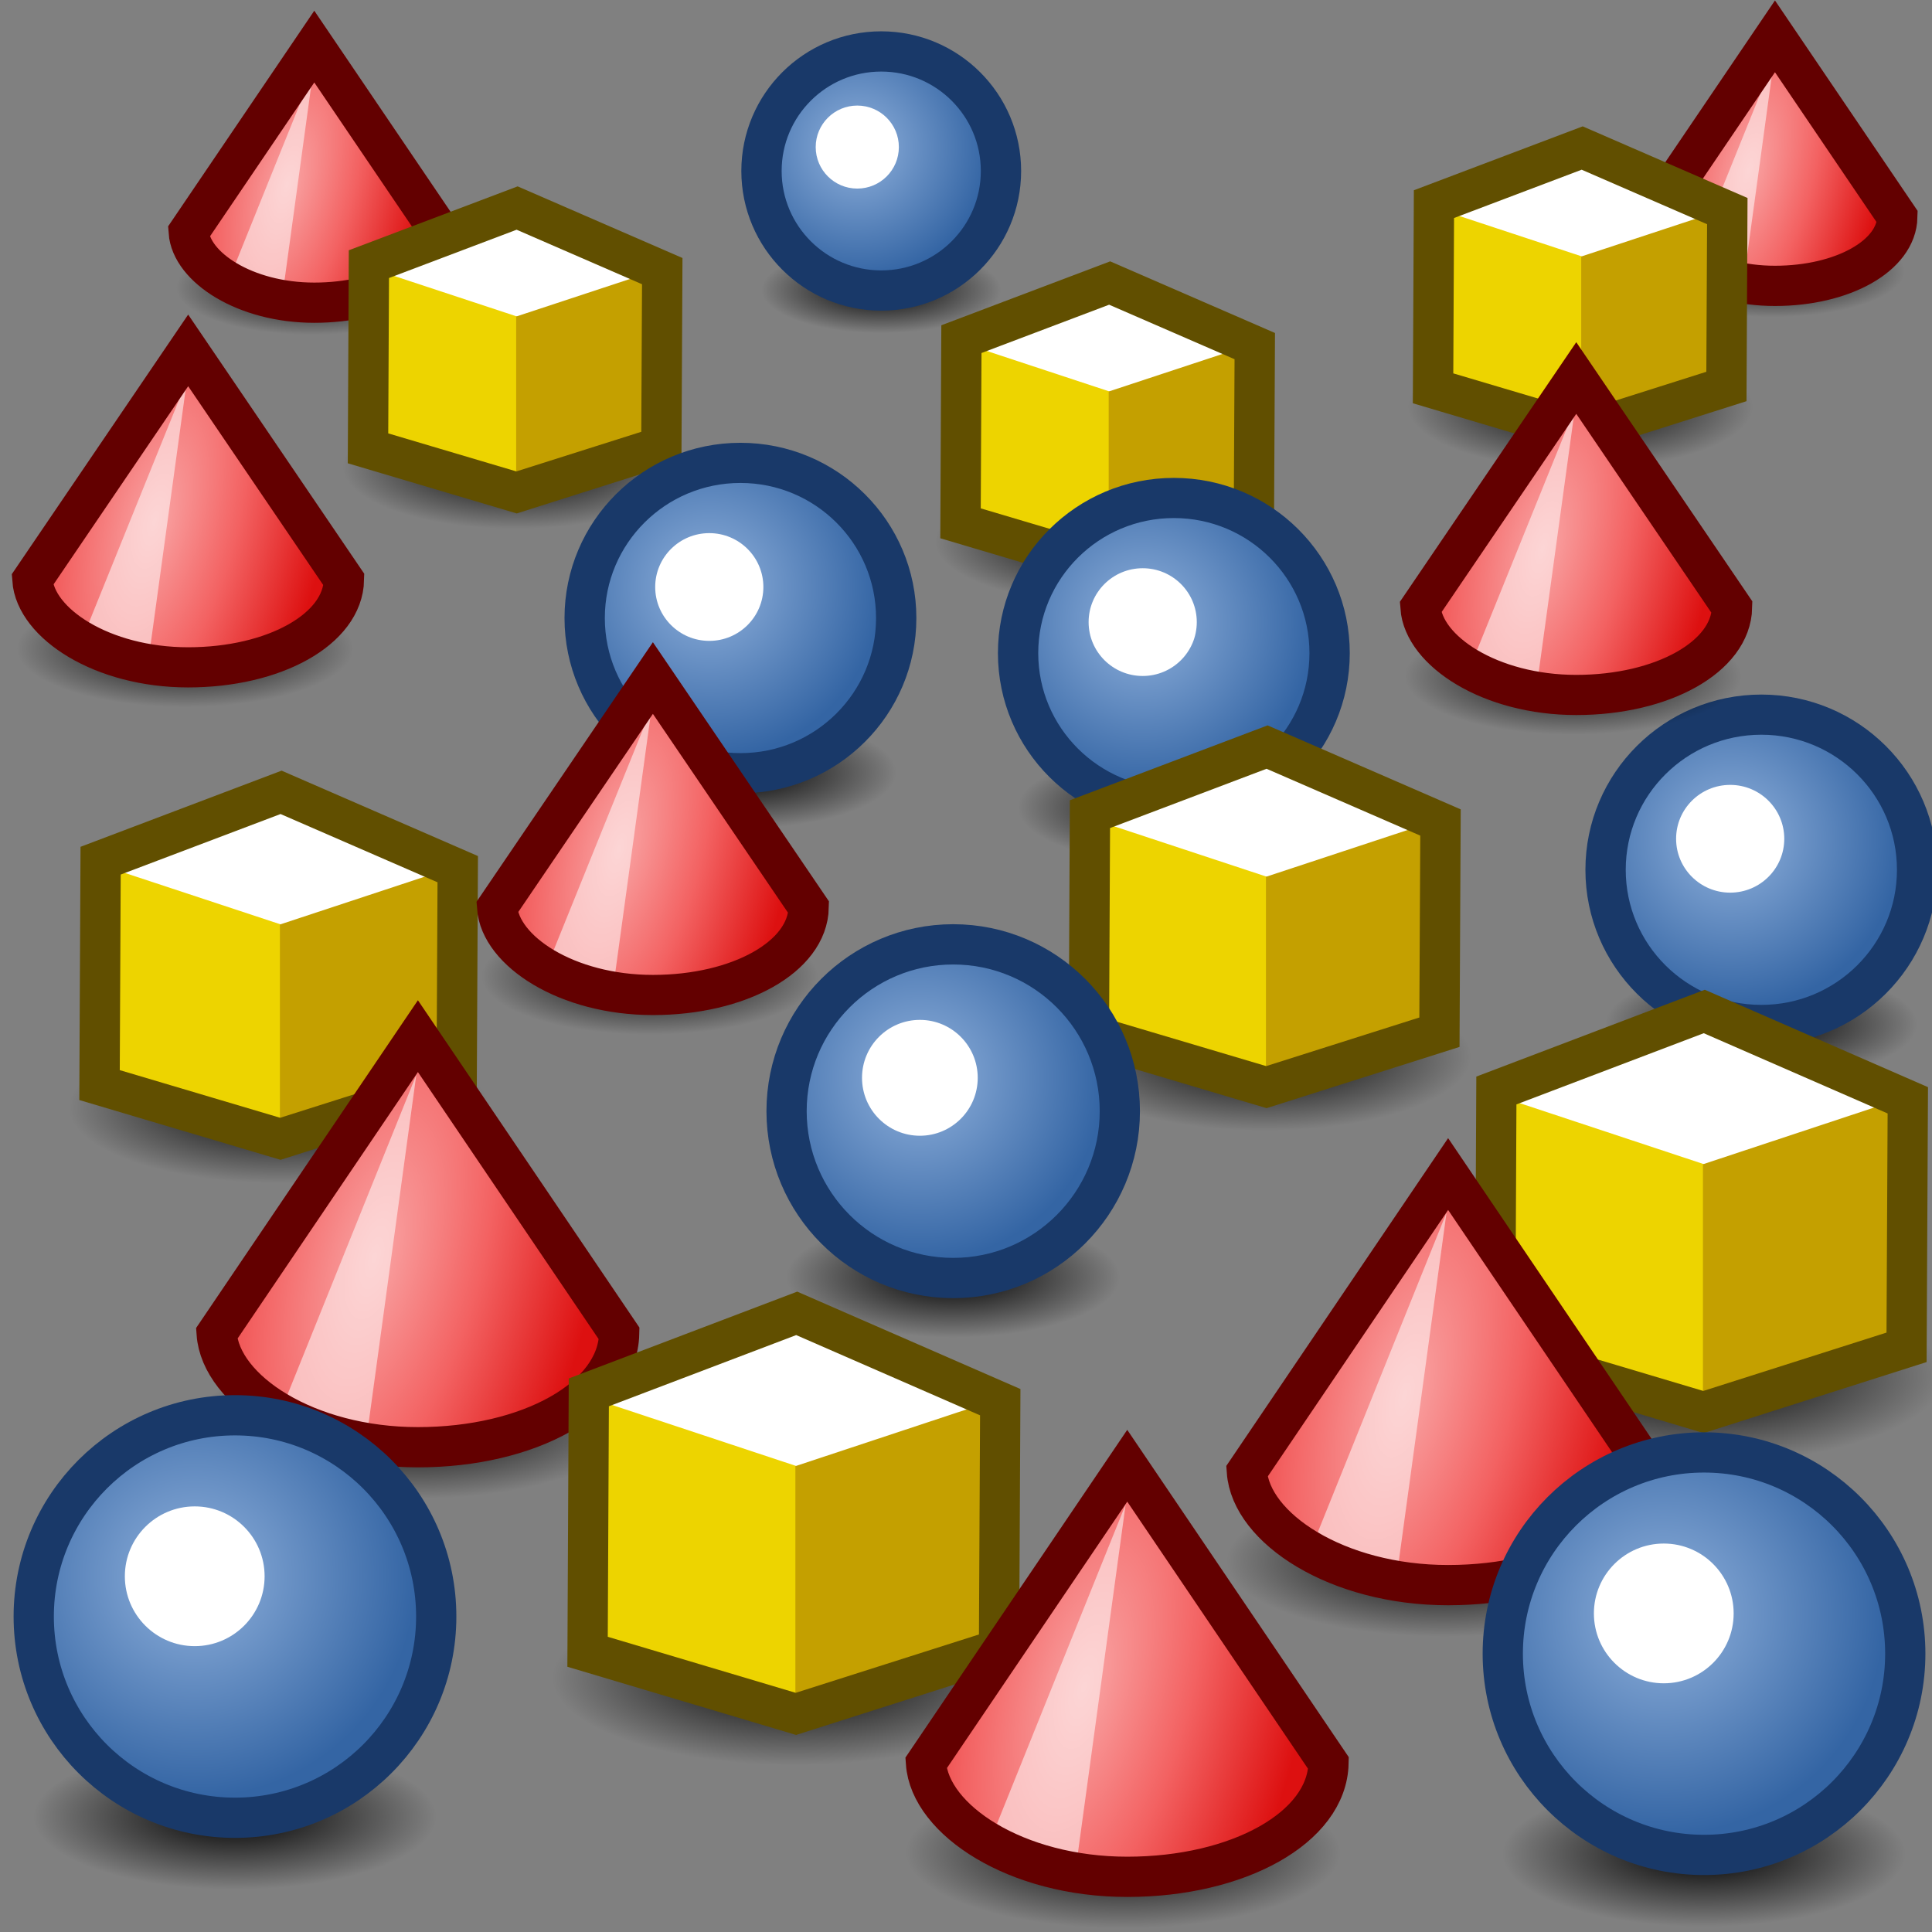 <?xml version="1.0" encoding="UTF-8" standalone="no"?>
<!-- Created with Inkscape (http://www.inkscape.org/) -->

<svg
   width="48.0px"
   height="48.0px"
   viewBox="0 0 48.0 48.0"
   version="1.1"
   id="SVGRoot"
   sodipodi:docname="scattered.svg"
   inkscape:version="1.1 (c68e22c387, 2021-05-23)"
   xmlns:inkscape="http://www.inkscape.org/namespaces/inkscape"
   xmlns:sodipodi="http://sodipodi.sourceforge.net/DTD/sodipodi-0.dtd"
   xmlns:xlink="http://www.w3.org/1999/xlink"
   xmlns="http://www.w3.org/2000/svg"
   xmlns:svg="http://www.w3.org/2000/svg">
  <rect x="0" y="0" width="48.0" height="48.0" fill="#808080" stroke="none"/>
  <sodipodi:namedview
     id="namedview1246"
     pagecolor="#ffffff"
     bordercolor="#666666"
     borderopacity="1.0"
     inkscape:pageshadow="2"
     inkscape:pageopacity="0.0"
     inkscape:pagecheckerboard="0"
     inkscape:document-units="px"
     showgrid="true"
     inkscape:zoom="21.465993"
     inkscape:cx="26.157653"
     inkscape:cy="24.061314"
     inkscape:window-width="2560"
     inkscape:window-height="1377"
     inkscape:window-x="-8"
     inkscape:window-y="-8"
     inkscape:window-maximized="1"
     inkscape:current-layer="layer1"
     inkscape:snap-global="false">
    <inkscape:grid
       type="xygrid"
       id="grid1309" />
  </sodipodi:namedview>
  <defs
     id="defs1241">
    <linearGradient
       inkscape:collect="always"
       id="linearGradient6759">
      <stop
         style="stop-color:#f9a4a4;stop-opacity:1"
         offset="0"
         id="stop6755" />
      <stop
         style="stop-color:#f36262;stop-opacity:1"
         offset="0.48"
         id="stop7271" />
      <stop
         style="stop-color:#dd1010;stop-opacity:1"
         offset="1"
         id="stop6757" />
    </linearGradient>
    <linearGradient
       inkscape:collect="always"
       id="linearGradient2326">
      <stop
         style="stop-color:#000000;stop-opacity:1;"
         offset="0"
         id="stop2322" />
      <stop
         style="stop-color:#000000;stop-opacity:0;"
         offset="1"
         id="stop2324" />
    </linearGradient>
    <linearGradient
       inkscape:collect="always"
       id="linearGradient1604">
      <stop
         style="stop-color:#90b1dc;stop-opacity:1"
         offset="0"
         id="stop1600" />
      <stop
         style="stop-color:#3465a4;stop-opacity:1"
         offset="1"
         id="stop1602" />
    </linearGradient>
    <radialGradient
       inkscape:collect="always"
       xlink:href="#linearGradient1604"
       id="radialGradient1606"
       cx="8"
       cy="36"
       fx="8"
       fy="36"
       r="5.5"
       gradientUnits="userSpaceOnUse" />
    <radialGradient
       inkscape:collect="always"
       xlink:href="#linearGradient2326"
       id="radialGradient2328"
       cx="9"
       cy="41.974"
       fx="9"
       fy="41.974"
       r="5"
       gradientTransform="matrix(1,0,0,0.361,0,26.824)"
       gradientUnits="userSpaceOnUse" />
    <radialGradient
       inkscape:collect="always"
       xlink:href="#linearGradient2326"
       id="radialGradient2328-6"
       cx="9"
       cy="41.974"
       fx="9"
       fy="41.974"
       r="5"
       gradientTransform="matrix(1.201,0,0,0.433,15.183,22.292)"
       gradientUnits="userSpaceOnUse" />
    <radialGradient
       inkscape:collect="always"
       xlink:href="#linearGradient2326"
       id="radialGradient5464"
       gradientUnits="userSpaceOnUse"
       gradientTransform="matrix(1.079,0,0,0.376,30.681,26.127)"
       cx="9"
       cy="41.974"
       fx="9"
       fy="41.974"
       r="5" />
    <radialGradient
       inkscape:collect="always"
       xlink:href="#linearGradient6759"
       id="radialGradient6761"
       cx="39.58"
       cy="35.14"
       fx="39.58"
       fy="35.14"
       r="5.506"
       gradientTransform="matrix(0.972,0.225,-0.586,2.314,21.532,-52.422)"
       gradientUnits="userSpaceOnUse" />
    <radialGradient
       inkscape:collect="always"
       xlink:href="#linearGradient2326"
       id="radialGradient8710"
       gradientUnits="userSpaceOnUse"
       gradientTransform="matrix(1.079,0,0,0.376,30.681,26.127)"
       cx="9"
       cy="41.974"
       fx="9"
       fy="41.974"
       r="5" />
    <radialGradient
       inkscape:collect="always"
       xlink:href="#linearGradient6759"
       id="radialGradient8712"
       gradientUnits="userSpaceOnUse"
       gradientTransform="matrix(0.972,0.225,-0.586,2.314,21.532,-52.422)"
       cx="39.58"
       cy="35.14"
       fx="39.58"
       fy="35.14"
       r="5.506" />
    <radialGradient
       inkscape:collect="always"
       xlink:href="#linearGradient2326"
       id="radialGradient8722"
       gradientUnits="userSpaceOnUse"
       gradientTransform="matrix(1,0,0,0.361,0,26.824)"
       cx="9"
       cy="41.974"
       fx="9"
       fy="41.974"
       r="5" />
    <radialGradient
       inkscape:collect="always"
       xlink:href="#linearGradient1604"
       id="radialGradient8724"
       gradientUnits="userSpaceOnUse"
       cx="8"
       cy="36"
       fx="8"
       fy="36"
       r="5.5" />
    <radialGradient
       inkscape:collect="always"
       xlink:href="#linearGradient2326"
       id="radialGradient8734"
       gradientUnits="userSpaceOnUse"
       gradientTransform="matrix(1,0,0,0.361,0,26.824)"
       cx="9"
       cy="41.974"
       fx="9"
       fy="41.974"
       r="5" />
    <radialGradient
       inkscape:collect="always"
       xlink:href="#linearGradient1604"
       id="radialGradient8736"
       gradientUnits="userSpaceOnUse"
       cx="8"
       cy="36"
       fx="8"
       fy="36"
       r="5.5" />
    <radialGradient
       inkscape:collect="always"
       xlink:href="#linearGradient2326"
       id="radialGradient8748"
       gradientUnits="userSpaceOnUse"
       gradientTransform="matrix(1.079,0,0,0.376,30.681,26.127)"
       cx="9"
       cy="41.974"
       fx="9"
       fy="41.974"
       r="5" />
    <radialGradient
       inkscape:collect="always"
       xlink:href="#linearGradient6759"
       id="radialGradient8750"
       gradientUnits="userSpaceOnUse"
       gradientTransform="matrix(0.972,0.225,-0.586,2.314,21.532,-52.422)"
       cx="39.58"
       cy="35.14"
       fx="39.58"
       fy="35.14"
       r="5.506" />
    <radialGradient
       inkscape:collect="always"
       xlink:href="#linearGradient2326"
       id="radialGradient8764"
       gradientUnits="userSpaceOnUse"
       gradientTransform="matrix(1.201,0,0,0.433,15.183,22.292)"
       cx="9"
       cy="41.974"
       fx="9"
       fy="41.974"
       r="5" />
    <radialGradient
       inkscape:collect="always"
       xlink:href="#linearGradient2326"
       id="radialGradient8844"
       gradientUnits="userSpaceOnUse"
       gradientTransform="matrix(1,0,0,0.361,0,26.824)"
       cx="9"
       cy="41.974"
       fx="9"
       fy="41.974"
       r="5" />
    <radialGradient
       inkscape:collect="always"
       xlink:href="#linearGradient1604"
       id="radialGradient8846"
       gradientUnits="userSpaceOnUse"
       cx="8"
       cy="36"
       fx="8"
       fy="36"
       r="5.5" />
    <radialGradient
       inkscape:collect="always"
       xlink:href="#linearGradient2326"
       id="radialGradient8848"
       gradientUnits="userSpaceOnUse"
       gradientTransform="matrix(1.079,0,0,0.376,30.681,26.127)"
       cx="9"
       cy="41.974"
       fx="9"
       fy="41.974"
       r="5" />
    <radialGradient
       inkscape:collect="always"
       xlink:href="#linearGradient6759"
       id="radialGradient8850"
       gradientUnits="userSpaceOnUse"
       gradientTransform="matrix(0.972,0.225,-0.586,2.314,21.532,-52.422)"
       cx="39.58"
       cy="35.14"
       fx="39.58"
       fy="35.14"
       r="5.506" />
    <radialGradient
       inkscape:collect="always"
       xlink:href="#linearGradient2326"
       id="radialGradient8852"
       gradientUnits="userSpaceOnUse"
       gradientTransform="matrix(1.079,0,0,0.376,30.681,26.127)"
       cx="9"
       cy="41.974"
       fx="9"
       fy="41.974"
       r="5" />
    <radialGradient
       inkscape:collect="always"
       xlink:href="#linearGradient6759"
       id="radialGradient8854"
       gradientUnits="userSpaceOnUse"
       gradientTransform="matrix(0.972,0.225,-0.586,2.314,21.532,-52.422)"
       cx="39.58"
       cy="35.14"
       fx="39.58"
       fy="35.14"
       r="5.506" />
    <radialGradient
       inkscape:collect="always"
       xlink:href="#linearGradient2326"
       id="radialGradient8856"
       gradientUnits="userSpaceOnUse"
       gradientTransform="matrix(1.201,0,0,0.433,15.183,22.292)"
       cx="9"
       cy="41.974"
       fx="9"
       fy="41.974"
       r="5" />
    <radialGradient
       inkscape:collect="always"
       xlink:href="#linearGradient2326"
       id="radialGradient8858"
       gradientUnits="userSpaceOnUse"
       gradientTransform="matrix(1,0,0,0.361,0,26.824)"
       cx="9"
       cy="41.974"
       fx="9"
       fy="41.974"
       r="5" />
    <radialGradient
       inkscape:collect="always"
       xlink:href="#linearGradient1604"
       id="radialGradient8860"
       gradientUnits="userSpaceOnUse"
       cx="8"
       cy="36"
       fx="8"
       fy="36"
       r="5.5" />
    <radialGradient
       inkscape:collect="always"
       xlink:href="#linearGradient2326"
       id="radialGradient8862"
       gradientUnits="userSpaceOnUse"
       gradientTransform="matrix(1,0,0,0.361,0,26.824)"
       cx="9"
       cy="41.974"
       fx="9"
       fy="41.974"
       r="5" />
    <radialGradient
       inkscape:collect="always"
       xlink:href="#linearGradient1604"
       id="radialGradient8864"
       gradientUnits="userSpaceOnUse"
       cx="8"
       cy="36"
       fx="8"
       fy="36"
       r="5.5" />
    <radialGradient
       inkscape:collect="always"
       xlink:href="#linearGradient2326"
       id="radialGradient8866"
       gradientUnits="userSpaceOnUse"
       gradientTransform="matrix(1.079,0,0,0.376,30.681,26.127)"
       cx="9"
       cy="41.974"
       fx="9"
       fy="41.974"
       r="5" />
    <radialGradient
       inkscape:collect="always"
       xlink:href="#linearGradient6759"
       id="radialGradient8868"
       gradientUnits="userSpaceOnUse"
       gradientTransform="matrix(0.972,0.225,-0.586,2.314,21.532,-52.422)"
       cx="39.58"
       cy="35.14"
       fx="39.58"
       fy="35.14"
       r="5.506" />
    <radialGradient
       inkscape:collect="always"
       xlink:href="#linearGradient2326"
       id="radialGradient8870"
       gradientUnits="userSpaceOnUse"
       gradientTransform="matrix(1.201,0,0,0.433,15.183,22.292)"
       cx="9"
       cy="41.974"
       fx="9"
       fy="41.974"
       r="5" />
    <radialGradient
       inkscape:collect="always"
       xlink:href="#linearGradient2326"
       id="radialGradient8880"
       gradientUnits="userSpaceOnUse"
       gradientTransform="matrix(1,0,0,0.361,0,26.824)"
       cx="9"
       cy="41.974"
       fx="9"
       fy="41.974"
       r="5" />
    <radialGradient
       inkscape:collect="always"
       xlink:href="#linearGradient1604"
       id="radialGradient8882"
       gradientUnits="userSpaceOnUse"
       cx="8"
       cy="36"
       fx="8"
       fy="36"
       r="5.5" />
    <radialGradient
       inkscape:collect="always"
       xlink:href="#linearGradient2326"
       id="radialGradient8894"
       gradientUnits="userSpaceOnUse"
       gradientTransform="matrix(1.079,0,0,0.376,30.681,26.127)"
       cx="9"
       cy="41.974"
       fx="9"
       fy="41.974"
       r="5" />
    <radialGradient
       inkscape:collect="always"
       xlink:href="#linearGradient6759"
       id="radialGradient8896"
       gradientUnits="userSpaceOnUse"
       gradientTransform="matrix(0.972,0.225,-0.586,2.314,21.532,-52.422)"
       cx="39.58"
       cy="35.14"
       fx="39.58"
       fy="35.14"
       r="5.506" />
    <radialGradient
       inkscape:collect="always"
       xlink:href="#linearGradient2326"
       id="radialGradient8910"
       gradientUnits="userSpaceOnUse"
       gradientTransform="matrix(1.201,0,0,0.433,15.183,22.292)"
       cx="9"
       cy="41.974"
       fx="9"
       fy="41.974"
       r="5" />
    <radialGradient
       inkscape:collect="always"
       xlink:href="#linearGradient2326"
       id="radialGradient8922"
       gradientUnits="userSpaceOnUse"
       gradientTransform="matrix(1.079,0,0,0.376,30.681,26.127)"
       cx="9"
       cy="41.974"
       fx="9"
       fy="41.974"
       r="5" />
    <radialGradient
       inkscape:collect="always"
       xlink:href="#linearGradient6759"
       id="radialGradient8924"
       gradientUnits="userSpaceOnUse"
       gradientTransform="matrix(0.972,0.225,-0.586,2.314,21.532,-52.422)"
       cx="39.58"
       cy="35.14"
       fx="39.58"
       fy="35.14"
       r="5.506" />
    <radialGradient
       inkscape:collect="always"
       xlink:href="#linearGradient2326"
       id="radialGradient8938"
       gradientUnits="userSpaceOnUse"
       gradientTransform="matrix(1.201,0,0,0.433,15.183,22.292)"
       cx="9"
       cy="41.974"
       fx="9"
       fy="41.974"
       r="5" />
    <radialGradient
       inkscape:collect="always"
       xlink:href="#linearGradient2326"
       id="radialGradient8952"
       gradientUnits="userSpaceOnUse"
       gradientTransform="matrix(1.201,0,0,0.433,15.183,22.292)"
       cx="9"
       cy="41.974"
       fx="9"
       fy="41.974"
       r="5" />
  </defs>
  <g
     inkscape:label="Layer 1"
     inkscape:groupmode="layer"
     id="layer1">
    <g
       id="g8878"
       transform="matrix(0.595,0,0,0.594,16.539,-17.73)"
       style="stroke-width:1.683">
      <ellipse
         style="color:#000000;overflow:visible;opacity:1;fill:url(#radialGradient8880);fill-opacity:1;stroke:none;stroke-width:1.683;stroke-linecap:round;stroke-miterlimit:4;stroke-dasharray:none;stroke-opacity:1;stop-color:#000000"
         id="ellipse8872"
         cx="9"
         cy="41.974"
         rx="5"
         ry="1.805" />
      <circle
         style="color:#000000;overflow:visible;opacity:1;fill:url(#radialGradient8882);fill-opacity:1;stroke:#193969;stroke-width:1.683;stroke-linecap:round;stroke-miterlimit:4;stroke-dasharray:none;stroke-opacity:1;stop-color:#000000"
         id="circle8874"
         cx="9"
         cy="37"
         r="5" />
      <circle
         style="color:#000000;overflow:visible;opacity:1;fill:#ffffff;fill-opacity:1;stroke:none;stroke-width:1.683;stroke-linecap:round;stroke-miterlimit:4;stroke-dasharray:none;stop-color:#000000"
         id="circle8876"
         cx="8"
         cy="36"
         r="1.736" />
    </g>
    <g
       id="g8892"
       transform="matrix(0.624,0,0,0.623,-17.458,-18.964)"
       style="stroke-width:1.604">
      <ellipse
         style="color:#000000;overflow:visible;fill:url(#radialGradient8894);fill-opacity:1;stroke:none;stroke-width:1.604;stroke-linecap:round;stroke-miterlimit:4;stroke-dasharray:none;stroke-opacity:1;stop-color:#000000"
         id="ellipse8884"
         cx="40.393"
         cy="41.92"
         rx="5.395"
         ry="1.881" />
      <path
         id="path8886"
         style="overflow:visible;fill:url(#radialGradient8896);fill-opacity:1;stroke:none;stroke-width:1.604;stroke-linecap:round;stop-color:#000000"
         d="m 45.491,39.686 c -0.033,1.599 -2.239,2.825 -5,2.825 -2.761,0 -4.901,-1.415 -5,-2.825 l 5,-7.388 z"
         sodipodi:nodetypes="csccc" />
      <path
         style="fill:#ffffff;fill-opacity:0.54;fill-rule:evenodd;stroke:none;stroke-width:1.604px;stroke-linecap:butt;stroke-linejoin:miter;stroke-opacity:1"
         d="m 40.451,33.26 -3.195,7.93 0.725,1.007 1.285,-0.283 z"
         id="path8888" />
      <path
         id="path8890"
         style="overflow:visible;fill:none;fill-opacity:1;stroke:#630000;stroke-width:1.604;stroke-linecap:round;stop-color:#000000"
         d="m 45.491,39.686 c -0.033,1.599 -2.239,2.825 -5,2.825 -2.761,0 -4.901,-1.415 -5,-2.825 l 5,-7.388 z"
         sodipodi:nodetypes="csccc" />
    </g>
    <g
       id="g8950"
       transform="matrix(0.713,0,0,0.71,-5.728,-17.133)"
       style="stroke-width:1.405">
      <ellipse
         style="color:#000000;overflow:visible;fill:url(#radialGradient8952);fill-opacity:1;stroke:none;stroke-width:1.405;stroke-linecap:round;stroke-miterlimit:4;stroke-dasharray:none;stroke-opacity:1;stop-color:#000000"
         id="ellipse8940"
         cx="25.99"
         cy="40.484"
         rx="6.004"
         ry="2.167" />
      <path
         style="fill:#ffffff;fill-rule:evenodd;stroke:none;stroke-width:1.405px;stroke-linecap:butt;stroke-linejoin:miter;stroke-opacity:1"
         d="m 20.888,33.374 -0.031,6.445 5.176,1.543 5.046,-1.607 0.031,-6.137 -5.057,-2.207 z"
         id="path8942"
         sodipodi:nodetypes="ccccccc" />
      <path
         style="fill:#edd400;fill-rule:evenodd;stroke:none;stroke-width:1.405px;stroke-linecap:butt;stroke-linejoin:miter;stroke-opacity:1"
         d="m 20.888,33.496 5.163,1.711 1e-6,6.262 -5.194,-1.588 z"
         id="path8944"
         sodipodi:nodetypes="ccccc" />
      <path
         style="fill:#c4a000;fill-rule:evenodd;stroke:none;stroke-width:1.405px;stroke-linecap:butt;stroke-linejoin:miter;stroke-opacity:1"
         d="m 31.183,33.496 -5.163,1.711 -1e-6,6.262 5.194,-1.588 z"
         id="path8946"
         sodipodi:nodetypes="ccccc" />
      <path
         style="fill:none;fill-rule:evenodd;stroke:#614f00;stroke-width:1.405px;stroke-linecap:butt;stroke-linejoin:miter;stroke-opacity:1"
         d="m 20.888,33.374 -0.031,6.445 5.176,1.543 5.046,-1.607 0.031,-6.137 -5.057,-2.207 z"
         id="path8948"
         sodipodi:nodetypes="ccccccc" />
    </g>
    <g
       id="g8786"
       transform="matrix(0.774,0,0,0.771,-26.665,-16.196)"
       style="stroke-width:1.294">
      <ellipse
         style="color:#000000;overflow:visible;fill:url(#radialGradient8866);fill-opacity:1;stroke:none;stroke-width:1.294;stroke-linecap:round;stroke-miterlimit:4;stroke-dasharray:none;stroke-opacity:1;stop-color:#000000"
         id="ellipse8778"
         cx="40.393"
         cy="41.92"
         rx="5.395"
         ry="1.881" />
      <path
         id="path8780"
         style="overflow:visible;fill:url(#radialGradient8868);fill-opacity:1;stroke:none;stroke-width:1.294;stroke-linecap:round;stop-color:#000000"
         d="m 45.491,39.686 c -0.033,1.599 -2.239,2.825 -5,2.825 -2.761,0 -4.901,-1.415 -5,-2.825 l 5,-7.388 z"
         sodipodi:nodetypes="csccc" />
      <path
         style="fill:#ffffff;fill-opacity:0.54;fill-rule:evenodd;stroke:none;stroke-width:1.294px;stroke-linecap:butt;stroke-linejoin:miter;stroke-opacity:1"
         d="m 40.451,33.26 -3.195,7.93 0.725,1.007 1.285,-0.283 z"
         id="path8782" />
      <path
         id="path8784"
         style="overflow:visible;fill:none;fill-opacity:1;stroke:#630000;stroke-width:1.294;stroke-linecap:round;stop-color:#000000"
         d="m 45.491,39.686 c -0.033,1.599 -2.239,2.825 -5,2.825 -2.761,0 -4.901,-1.415 -5,-2.825 l 5,-7.388 z"
         sodipodi:nodetypes="csccc" />
    </g>
    <g
       id="g8908"
       transform="matrix(0.713,0,0,0.71,8.993,-15.27)"
       style="stroke-width:1.405">
      <ellipse
         style="color:#000000;overflow:visible;fill:url(#radialGradient8910);fill-opacity:1;stroke:none;stroke-width:1.405;stroke-linecap:round;stroke-miterlimit:4;stroke-dasharray:none;stroke-opacity:1;stop-color:#000000"
         id="ellipse8898"
         cx="25.99"
         cy="40.484"
         rx="6.004"
         ry="2.167" />
      <path
         style="fill:#ffffff;fill-rule:evenodd;stroke:none;stroke-width:1.405px;stroke-linecap:butt;stroke-linejoin:miter;stroke-opacity:1"
         d="m 20.888,33.374 -0.031,6.445 5.176,1.543 5.046,-1.607 0.031,-6.137 -5.057,-2.207 z"
         id="path8900"
         sodipodi:nodetypes="ccccccc" />
      <path
         style="fill:#edd400;fill-rule:evenodd;stroke:none;stroke-width:1.405px;stroke-linecap:butt;stroke-linejoin:miter;stroke-opacity:1"
         d="m 20.888,33.496 5.163,1.711 1e-6,6.262 -5.194,-1.588 z"
         id="path8902"
         sodipodi:nodetypes="ccccc" />
      <path
         style="fill:#c4a000;fill-rule:evenodd;stroke:none;stroke-width:1.405px;stroke-linecap:butt;stroke-linejoin:miter;stroke-opacity:1"
         d="m 31.183,33.496 -5.163,1.711 -1e-6,6.262 5.194,-1.588 z"
         id="path8904"
         sodipodi:nodetypes="ccccc" />
      <path
         style="fill:none;fill-rule:evenodd;stroke:#614f00;stroke-width:1.405px;stroke-linecap:butt;stroke-linejoin:miter;stroke-opacity:1"
         d="m 20.888,33.374 -0.031,6.445 5.176,1.543 5.046,-1.607 0.031,-6.137 -5.057,-2.207 z"
         id="path8906"
         sodipodi:nodetypes="ccccccc" />
    </g>
    <g
       id="g8794"
       transform="matrix(0.774,0,0,0.771,22.198,-12.3)"
       style="stroke-width:1.294">
      <ellipse
         style="color:#000000;overflow:visible;opacity:1;fill:url(#radialGradient8862);fill-opacity:1;stroke:none;stroke-width:1.294;stroke-linecap:round;stroke-miterlimit:4;stroke-dasharray:none;stroke-opacity:1;stop-color:#000000"
         id="ellipse8788"
         cx="9"
         cy="41.974"
         rx="5"
         ry="1.805" />
      <circle
         style="color:#000000;overflow:visible;opacity:1;fill:url(#radialGradient8864);fill-opacity:1;stroke:#193969;stroke-width:1.294;stroke-linecap:round;stroke-miterlimit:4;stroke-dasharray:none;stroke-opacity:1;stop-color:#000000"
         id="circle8790"
         cx="9"
         cy="37"
         r="5" />
      <circle
         style="color:#000000;overflow:visible;opacity:1;fill:#ffffff;fill-opacity:1;stroke:none;stroke-width:1.294;stroke-linecap:round;stroke-miterlimit:4;stroke-dasharray:none;stop-color:#000000"
         id="circle8792"
         cx="8"
         cy="36"
         r="1.736" />
    </g>
    <g
       id="g8776"
       transform="matrix(0.852,0,0,0.849,9.283,-8.107)"
       style="stroke-width:1.176">
      <ellipse
         style="color:#000000;overflow:visible;fill:url(#radialGradient8870);fill-opacity:1;stroke:none;stroke-width:1.176;stroke-linecap:round;stroke-miterlimit:4;stroke-dasharray:none;stroke-opacity:1;stop-color:#000000"
         id="ellipse8766"
         cx="25.99"
         cy="40.484"
         rx="6.004"
         ry="2.167" />
      <path
         style="fill:#ffffff;fill-rule:evenodd;stroke:none;stroke-width:1.176px;stroke-linecap:butt;stroke-linejoin:miter;stroke-opacity:1"
         d="m 20.888,33.374 -0.031,6.445 5.176,1.543 5.046,-1.607 0.031,-6.137 -5.057,-2.207 z"
         id="path8768"
         sodipodi:nodetypes="ccccccc" />
      <path
         style="fill:#edd400;fill-rule:evenodd;stroke:none;stroke-width:1.176px;stroke-linecap:butt;stroke-linejoin:miter;stroke-opacity:1"
         d="m 20.888,33.496 5.163,1.711 1e-6,6.262 -5.194,-1.588 z"
         id="path8770"
         sodipodi:nodetypes="ccccc" />
      <path
         style="fill:#c4a000;fill-rule:evenodd;stroke:none;stroke-width:1.176px;stroke-linecap:butt;stroke-linejoin:miter;stroke-opacity:1"
         d="m 31.183,33.496 -5.163,1.711 -1e-6,6.262 5.194,-1.588 z"
         id="path8772"
         sodipodi:nodetypes="ccccc" />
      <path
         style="fill:none;fill-rule:evenodd;stroke:#614f00;stroke-width:1.176px;stroke-linecap:butt;stroke-linejoin:miter;stroke-opacity:1"
         d="m 20.888,33.374 -0.031,6.445 5.176,1.543 5.046,-1.607 0.031,-6.137 -5.057,-2.207 z"
         id="path8774"
         sodipodi:nodetypes="ccccccc" />
    </g>
    <g
       id="g8802"
       transform="matrix(0.774,0,0,0.771,11.43,-13.172)"
       style="stroke-width:1.294">
      <ellipse
         style="color:#000000;overflow:visible;opacity:1;fill:url(#radialGradient8858);fill-opacity:1;stroke:none;stroke-width:1.294;stroke-linecap:round;stroke-miterlimit:4;stroke-dasharray:none;stroke-opacity:1;stop-color:#000000"
         id="ellipse8796"
         cx="9"
         cy="41.974"
         rx="5"
         ry="1.805" />
      <circle
         style="color:#000000;overflow:visible;opacity:1;fill:url(#radialGradient8860);fill-opacity:1;stroke:#193969;stroke-width:1.294;stroke-linecap:round;stroke-miterlimit:4;stroke-dasharray:none;stroke-opacity:1;stop-color:#000000"
         id="circle8798"
         cx="9"
         cy="37"
         r="5" />
      <circle
         style="color:#000000;overflow:visible;opacity:1;fill:#ffffff;fill-opacity:1;stroke:none;stroke-width:1.294;stroke-linecap:round;stroke-miterlimit:4;stroke-dasharray:none;stop-color:#000000"
         id="circle8800"
         cx="8"
         cy="36"
         r="1.736" />
    </g>
    <g
       id="g8814"
       transform="matrix(0.868,0,0,0.865,-15.631,-7.485)"
       style="stroke-width:1.154">
      <ellipse
         style="color:#000000;overflow:visible;fill:url(#radialGradient8856);fill-opacity:1;stroke:none;stroke-width:1.154;stroke-linecap:round;stroke-miterlimit:4;stroke-dasharray:none;stroke-opacity:1;stop-color:#000000"
         id="ellipse8804"
         cx="25.99"
         cy="40.484"
         rx="6.004"
         ry="2.167" />
      <path
         style="fill:#ffffff;fill-rule:evenodd;stroke:none;stroke-width:1.154px;stroke-linecap:butt;stroke-linejoin:miter;stroke-opacity:1"
         d="m 20.888,33.374 -0.031,6.445 5.176,1.543 5.046,-1.607 0.031,-6.137 -5.057,-2.207 z"
         id="path8806"
         sodipodi:nodetypes="ccccccc" />
      <path
         style="fill:#edd400;fill-rule:evenodd;stroke:none;stroke-width:1.154px;stroke-linecap:butt;stroke-linejoin:miter;stroke-opacity:1"
         d="m 20.888,33.496 5.163,1.711 1e-6,6.262 -5.194,-1.588 z"
         id="path8808"
         sodipodi:nodetypes="ccccc" />
      <path
         style="fill:#c4a000;fill-rule:evenodd;stroke:none;stroke-width:1.154px;stroke-linecap:butt;stroke-linejoin:miter;stroke-opacity:1"
         d="m 31.183,33.496 -5.163,1.711 -1e-6,6.262 5.194,-1.588 z"
         id="path8810"
         sodipodi:nodetypes="ccccc" />
      <path
         style="fill:none;fill-rule:evenodd;stroke:#614f00;stroke-width:1.154px;stroke-linecap:butt;stroke-linejoin:miter;stroke-opacity:1"
         d="m 20.888,33.374 -0.031,6.445 5.176,1.543 5.046,-1.607 0.031,-6.137 -5.057,-2.207 z"
         id="path8812"
         sodipodi:nodetypes="ccccccc" />
    </g>
    <g
       id="g8824"
       transform="matrix(0.774,0,0,0.771,-15.119,-8.056)"
       style="stroke-width:1.294">
      <ellipse
         style="color:#000000;overflow:visible;fill:url(#radialGradient8852);fill-opacity:1;stroke:none;stroke-width:1.294;stroke-linecap:round;stroke-miterlimit:4;stroke-dasharray:none;stroke-opacity:1;stop-color:#000000"
         id="ellipse8816"
         cx="40.393"
         cy="41.92"
         rx="5.395"
         ry="1.881" />
      <path
         id="path8818"
         style="overflow:visible;fill:url(#radialGradient8854);fill-opacity:1;stroke:none;stroke-width:1.294;stroke-linecap:round;stop-color:#000000"
         d="m 45.491,39.686 c -0.033,1.599 -2.239,2.825 -5,2.825 -2.761,0 -4.901,-1.415 -5,-2.825 l 5,-7.388 z"
         sodipodi:nodetypes="csccc" />
      <path
         style="fill:#ffffff;fill-opacity:0.54;fill-rule:evenodd;stroke:none;stroke-width:1.294px;stroke-linecap:butt;stroke-linejoin:miter;stroke-opacity:1"
         d="m 40.451,33.26 -3.195,7.93 0.725,1.007 1.285,-0.283 z"
         id="path8820" />
      <path
         id="path8822"
         style="overflow:visible;fill:none;fill-opacity:1;stroke:#630000;stroke-width:1.294;stroke-linecap:round;stop-color:#000000"
         d="m 45.491,39.686 c -0.033,1.599 -2.239,2.825 -5,2.825 -2.761,0 -4.901,-1.415 -5,-2.825 l 5,-7.388 z"
         sodipodi:nodetypes="csccc" />
    </g>
    <g
       id="g8842"
       transform="matrix(0.774,0,0,0.771,36.794,-6.917)"
       style="stroke-width:1.294">
      <ellipse
         style="color:#000000;overflow:visible;opacity:1;fill:url(#radialGradient8844);fill-opacity:1;stroke:none;stroke-width:1.294;stroke-linecap:round;stroke-miterlimit:4;stroke-dasharray:none;stroke-opacity:1;stop-color:#000000"
         id="ellipse8836"
         cx="9"
         cy="41.974"
         rx="5"
         ry="1.805" />
      <circle
         style="color:#000000;overflow:visible;opacity:1;fill:url(#radialGradient8846);fill-opacity:1;stroke:#193969;stroke-width:1.294;stroke-linecap:round;stroke-miterlimit:4;stroke-dasharray:none;stroke-opacity:1;stop-color:#000000"
         id="circle8838"
         cx="9"
         cy="37"
         r="5" />
      <circle
         style="color:#000000;overflow:visible;opacity:1;fill:#ffffff;fill-opacity:1;stroke:none;stroke-width:1.294;stroke-linecap:round;stroke-miterlimit:4;stroke-dasharray:none;stop-color:#000000"
         id="circle8840"
         cx="8"
         cy="36"
         r="1.736" />
    </g>
    <g
       id="g8762"
       transform="translate(16.289,-6.281)">
      <ellipse
         style="color:#000000;overflow:visible;fill:url(#radialGradient8764);fill-opacity:1;stroke:none;stroke-width:1;stroke-linecap:round;stroke-miterlimit:4;stroke-dasharray:none;stroke-opacity:1;stop-color:#000000"
         id="ellipse8752"
         cx="25.99"
         cy="40.484"
         rx="6.004"
         ry="2.167" />
      <path
         style="fill:#ffffff;fill-rule:evenodd;stroke:none;stroke-width:1px;stroke-linecap:butt;stroke-linejoin:miter;stroke-opacity:1"
         d="m 20.888,33.374 -0.031,6.445 5.176,1.543 5.046,-1.607 0.031,-6.137 -5.057,-2.207 z"
         id="path8754"
         sodipodi:nodetypes="ccccccc" />
      <path
         style="fill:#edd400;fill-rule:evenodd;stroke:none;stroke-width:1px;stroke-linecap:butt;stroke-linejoin:miter;stroke-opacity:1"
         d="m 20.888,33.496 5.163,1.711 1e-6,6.262 -5.194,-1.588 z"
         id="path8756"
         sodipodi:nodetypes="ccccc" />
      <path
         style="fill:#c4a000;fill-rule:evenodd;stroke:none;stroke-width:1px;stroke-linecap:butt;stroke-linejoin:miter;stroke-opacity:1"
         d="m 31.183,33.496 -5.163,1.711 -1e-6,6.262 5.194,-1.588 z"
         id="path8758"
         sodipodi:nodetypes="ccccc" />
      <path
         style="fill:none;fill-rule:evenodd;stroke:#614f00;stroke-width:1px;stroke-linecap:butt;stroke-linejoin:miter;stroke-opacity:1"
         d="m 20.888,33.374 -0.031,6.445 5.176,1.543 5.046,-1.607 0.031,-6.137 -5.057,-2.207 z"
         id="path8760"
         sodipodi:nodetypes="ccccccc" />
    </g>
    <g
       id="g8746"
       transform="translate(-30.108,-6.555)">
      <ellipse
         style="color:#000000;overflow:visible;fill:url(#radialGradient8748);fill-opacity:1;stroke:none;stroke-width:1;stroke-linecap:round;stroke-miterlimit:4;stroke-dasharray:none;stroke-opacity:1;stop-color:#000000"
         id="ellipse8738"
         cx="40.393"
         cy="41.92"
         rx="5.395"
         ry="1.881" />
      <path
         id="path8740"
         style="overflow:visible;fill:url(#radialGradient8750);fill-opacity:1;stroke:none;stroke-width:1;stroke-linecap:round;stop-color:#000000"
         d="m 45.491,39.686 c -0.033,1.599 -2.239,2.825 -5,2.825 -2.761,0 -4.901,-1.415 -5,-2.825 l 5,-7.388 z"
         sodipodi:nodetypes="csccc" />
      <path
         style="fill:#ffffff;fill-opacity:0.54;fill-rule:evenodd;stroke:none;stroke-width:1px;stroke-linecap:butt;stroke-linejoin:miter;stroke-opacity:1"
         d="m 40.451,33.26 -3.195,7.93 0.725,1.007 1.285,-0.283 z"
         id="path8742" />
      <path
         id="path8744"
         style="overflow:visible;fill:none;fill-opacity:1;stroke:#630000;stroke-width:1;stroke-linecap:round;stop-color:#000000"
         d="m 45.491,39.686 c -0.033,1.599 -2.239,2.825 -5,2.825 -2.761,0 -4.901,-1.415 -5,-2.825 l 5,-7.388 z"
         sodipodi:nodetypes="csccc" />
    </g>
    <g
       id="g8732"
       transform="matrix(0.828,0,0,0.829,16.23,-3.066)"
       style="stroke-width:1.207">
      <ellipse
         style="color:#000000;overflow:visible;opacity:1;fill:url(#radialGradient8734);fill-opacity:1;stroke:none;stroke-width:1.207;stroke-linecap:round;stroke-miterlimit:4;stroke-dasharray:none;stroke-opacity:1;stop-color:#000000"
         id="ellipse8726"
         cx="9"
         cy="41.974"
         rx="5"
         ry="1.805" />
      <circle
         style="color:#000000;overflow:visible;opacity:1;fill:url(#radialGradient8736);fill-opacity:1;stroke:#193969;stroke-width:1.207;stroke-linecap:round;stroke-miterlimit:4;stroke-dasharray:none;stroke-opacity:1;stop-color:#000000"
         id="circle8728"
         cx="9"
         cy="37"
         r="5" />
      <circle
         style="color:#000000;overflow:visible;opacity:1;fill:#ffffff;fill-opacity:1;stroke:none;stroke-width:1.207;stroke-linecap:round;stroke-miterlimit:4;stroke-dasharray:none;stop-color:#000000"
         id="circle8730"
         cx="8"
         cy="36"
         r="1.736" />
    </g>
    <g
       id="g2333"
       transform="translate(-3.162,3.162)">
      <ellipse
         style="color:#000000;overflow:visible;opacity:1;fill:url(#radialGradient2328);fill-opacity:1;stroke:none;stroke-width:1;stroke-linecap:round;stroke-miterlimit:4;stroke-dasharray:none;stroke-opacity:1;stop-color:#000000"
         id="circle2276"
         cx="9"
         cy="41.974"
         rx="5"
         ry="1.805" />
      <circle
         style="color:#000000;overflow:visible;opacity:1;fill:url(#radialGradient1606);fill-opacity:1;stroke:#193969;stroke-width:1;stroke-linecap:round;stroke-miterlimit:4;stroke-dasharray:none;stroke-opacity:1;stop-color:#000000"
         id="path1356"
         cx="9"
         cy="37"
         r="5" />
      <circle
         style="color:#000000;overflow:visible;opacity:1;fill:#ffffff;fill-opacity:1;stroke:none;stroke-width:1;stroke-linecap:round;stroke-miterlimit:4;stroke-dasharray:none;stop-color:#000000"
         id="path1916"
         cx="8"
         cy="36"
         r="1.736" />
    </g>
    <g
       id="g5454"
       transform="translate(-6.259,1.219)">
      <ellipse
         style="color:#000000;overflow:visible;fill:url(#radialGradient2328-6);fill-opacity:1;stroke:none;stroke-width:1;stroke-linecap:round;stroke-miterlimit:4;stroke-dasharray:none;stroke-opacity:1;stop-color:#000000"
         id="circle2276-6"
         cx="25.99"
         cy="40.484"
         rx="6.004"
         ry="2.167" />
      <path
         style="fill:#ffffff;fill-rule:evenodd;stroke:none;stroke-width:1px;stroke-linecap:butt;stroke-linejoin:miter;stroke-opacity:1"
         d="m 20.888,33.374 -0.031,6.445 5.176,1.543 5.046,-1.607 0.031,-6.137 -5.057,-2.207 z"
         id="path2368"
         sodipodi:nodetypes="ccccccc" />
      <path
         style="fill:#edd400;fill-rule:evenodd;stroke:none;stroke-width:1px;stroke-linecap:butt;stroke-linejoin:miter;stroke-opacity:1"
         d="m 20.888,33.496 5.163,1.711 1e-6,6.262 -5.194,-1.588 z"
         id="path2669"
         sodipodi:nodetypes="ccccc" />
      <path
         style="fill:#c4a000;fill-rule:evenodd;stroke:none;stroke-width:1px;stroke-linecap:butt;stroke-linejoin:miter;stroke-opacity:1"
         d="m 31.183,33.496 -5.163,1.711 -1e-6,6.262 5.194,-1.588 z"
         id="path4645"
         sodipodi:nodetypes="ccccc" />
      <path
         style="fill:none;fill-rule:evenodd;stroke:#614f00;stroke-width:1px;stroke-linecap:butt;stroke-linejoin:miter;stroke-opacity:1"
         d="m 20.888,33.374 -0.031,6.445 5.176,1.543 5.046,-1.607 0.031,-6.137 -5.057,-2.207 z"
         id="path4803"
         sodipodi:nodetypes="ccccccc" />
    </g>
    <g
       id="g8698"
       transform="translate(-12.485,4.118)">
      <ellipse
         style="color:#000000;overflow:visible;fill:url(#radialGradient5464);fill-opacity:1;stroke:none;stroke-width:1;stroke-linecap:round;stroke-miterlimit:4;stroke-dasharray:none;stroke-opacity:1;stop-color:#000000"
         id="ellipse5456"
         cx="40.393"
         cy="41.92"
         rx="5.395"
         ry="1.881" />
      <path
         id="circle5458"
         style="overflow:visible;fill:url(#radialGradient6761);fill-opacity:1;stroke:none;stroke-width:1;stroke-linecap:round;stop-color:#000000"
         d="m 45.491,39.686 c -0.033,1.599 -2.239,2.825 -5,2.825 -2.761,0 -4.901,-1.415 -5,-2.825 l 5,-7.388 z"
         sodipodi:nodetypes="csccc" />
      <path
         style="fill:#ffffff;fill-opacity:0.54;fill-rule:evenodd;stroke:none;stroke-width:1px;stroke-linecap:butt;stroke-linejoin:miter;stroke-opacity:1"
         d="m 40.451,33.26 -3.195,7.93 0.725,1.007 1.285,-0.283 z"
         id="path7978" />
      <path
         id="path8656"
         style="overflow:visible;fill:none;fill-opacity:1;stroke:#630000;stroke-width:1;stroke-linecap:round;stop-color:#000000"
         d="m 45.491,39.686 c -0.033,1.599 -2.239,2.825 -5,2.825 -2.761,0 -4.901,-1.415 -5,-2.825 l 5,-7.388 z"
         sodipodi:nodetypes="csccc" />
    </g>
    <g
       id="g8708"
       transform="translate(-4.513,-3.129)">
      <ellipse
         style="color:#000000;overflow:visible;fill:url(#radialGradient8710);fill-opacity:1;stroke:none;stroke-width:1;stroke-linecap:round;stroke-miterlimit:4;stroke-dasharray:none;stroke-opacity:1;stop-color:#000000"
         id="ellipse8700"
         cx="40.393"
         cy="41.92"
         rx="5.395"
         ry="1.881" />
      <path
         id="path8702"
         style="overflow:visible;fill:url(#radialGradient8712);fill-opacity:1;stroke:none;stroke-width:1;stroke-linecap:round;stop-color:#000000"
         d="m 45.491,39.686 c -0.033,1.599 -2.239,2.825 -5,2.825 -2.761,0 -4.901,-1.415 -5,-2.825 l 5,-7.388 z"
         sodipodi:nodetypes="csccc" />
      <path
         style="fill:#ffffff;fill-opacity:0.54;fill-rule:evenodd;stroke:none;stroke-width:1px;stroke-linecap:butt;stroke-linejoin:miter;stroke-opacity:1"
         d="m 40.451,33.26 -3.195,7.93 0.725,1.007 1.285,-0.283 z"
         id="path8704" />
      <path
         id="path8706"
         style="overflow:visible;fill:none;fill-opacity:1;stroke:#630000;stroke-width:1;stroke-linecap:round;stop-color:#000000"
         d="m 45.491,39.686 c -0.033,1.599 -2.239,2.825 -5,2.825 -2.761,0 -4.901,-1.415 -5,-2.825 l 5,-7.388 z"
         sodipodi:nodetypes="csccc" />
    </g>
    <g
       id="g8720"
       transform="translate(33.336,4.085)">
      <ellipse
         style="color:#000000;overflow:visible;opacity:1;fill:url(#radialGradient8722);fill-opacity:1;stroke:none;stroke-width:1;stroke-linecap:round;stroke-miterlimit:4;stroke-dasharray:none;stroke-opacity:1;stop-color:#000000"
         id="ellipse8714"
         cx="9"
         cy="41.974"
         rx="5"
         ry="1.805" />
      <circle
         style="color:#000000;overflow:visible;opacity:1;fill:url(#radialGradient8724);fill-opacity:1;stroke:#193969;stroke-width:1;stroke-linecap:round;stroke-miterlimit:4;stroke-dasharray:none;stroke-opacity:1;stop-color:#000000"
         id="circle8716"
         cx="9"
         cy="37"
         r="5" />
      <circle
         style="color:#000000;overflow:visible;opacity:1;fill:#ffffff;fill-opacity:1;stroke:none;stroke-width:1;stroke-linecap:round;stroke-miterlimit:4;stroke-dasharray:none;stop-color:#000000"
         id="circle8718"
         cx="8"
         cy="36"
         r="1.736" />
    </g>
    <g
       id="g8920"
       transform="matrix(0.608,0,0,0.607,19.48,-18.702)"
       style="stroke-width:1.647">
      <ellipse
         style="color:#000000;overflow:visible;fill:url(#radialGradient8922);fill-opacity:1;stroke:none;stroke-width:1.647;stroke-linecap:round;stroke-miterlimit:4;stroke-dasharray:none;stroke-opacity:1;stop-color:#000000"
         id="ellipse8912"
         cx="40.393"
         cy="41.92"
         rx="5.395"
         ry="1.881" />
      <path
         id="path8914"
         style="overflow:visible;fill:url(#radialGradient8924);fill-opacity:1;stroke:none;stroke-width:1.647;stroke-linecap:round;stop-color:#000000"
         d="m 45.491,39.686 c -0.033,1.599 -2.239,2.825 -5,2.825 -2.761,0 -4.901,-1.415 -5,-2.825 l 5,-7.388 z"
         sodipodi:nodetypes="csccc" />
      <path
         style="fill:#ffffff;fill-opacity:0.54;fill-rule:evenodd;stroke:none;stroke-width:1.647px;stroke-linecap:butt;stroke-linejoin:miter;stroke-opacity:1"
         d="m 40.451,33.26 -3.195,7.93 0.725,1.007 1.285,-0.283 z"
         id="path8916" />
      <path
         id="path8918"
         style="overflow:visible;fill:none;fill-opacity:1;stroke:#630000;stroke-width:1.647;stroke-linecap:round;stop-color:#000000"
         d="m 45.491,39.686 c -0.033,1.599 -2.239,2.825 -5,2.825 -2.761,0 -4.901,-1.415 -5,-2.825 l 5,-7.388 z"
         sodipodi:nodetypes="csccc" />
    </g>
    <g
       id="g8936"
       transform="matrix(0.713,0,0,0.71,20.733,-18.624)"
       style="stroke-width:1.405">
      <ellipse
         style="color:#000000;overflow:visible;fill:url(#radialGradient8938);fill-opacity:1;stroke:none;stroke-width:1.405;stroke-linecap:round;stroke-miterlimit:4;stroke-dasharray:none;stroke-opacity:1;stop-color:#000000"
         id="ellipse8926"
         cx="25.99"
         cy="40.484"
         rx="6.004"
         ry="2.167" />
      <path
         style="fill:#ffffff;fill-rule:evenodd;stroke:none;stroke-width:1.405px;stroke-linecap:butt;stroke-linejoin:miter;stroke-opacity:1"
         d="m 20.888,33.374 -0.031,6.445 5.176,1.543 5.046,-1.607 0.031,-6.137 -5.057,-2.207 z"
         id="path8928"
         sodipodi:nodetypes="ccccccc" />
      <path
         style="fill:#edd400;fill-rule:evenodd;stroke:none;stroke-width:1.405px;stroke-linecap:butt;stroke-linejoin:miter;stroke-opacity:1"
         d="m 20.888,33.496 5.163,1.711 1e-6,6.262 -5.194,-1.588 z"
         id="path8930"
         sodipodi:nodetypes="ccccc" />
      <path
         style="fill:#c4a000;fill-rule:evenodd;stroke:none;stroke-width:1.405px;stroke-linecap:butt;stroke-linejoin:miter;stroke-opacity:1"
         d="m 31.183,33.496 -5.163,1.711 -1e-6,6.262 5.194,-1.588 z"
         id="path8932"
         sodipodi:nodetypes="ccccc" />
      <path
         style="fill:none;fill-rule:evenodd;stroke:#614f00;stroke-width:1.405px;stroke-linecap:butt;stroke-linejoin:miter;stroke-opacity:1"
         d="m 20.888,33.374 -0.031,6.445 5.176,1.543 5.046,-1.607 0.031,-6.137 -5.057,-2.207 z"
         id="path8934"
         sodipodi:nodetypes="ccccccc" />
    </g>
    <g
       id="g8834"
       transform="matrix(0.774,0,0,0.771,7.822,-15.51)"
       style="stroke-width:1.294">
      <ellipse
         style="color:#000000;overflow:visible;fill:url(#radialGradient8848);fill-opacity:1;stroke:none;stroke-width:1.294;stroke-linecap:round;stroke-miterlimit:4;stroke-dasharray:none;stroke-opacity:1;stop-color:#000000"
         id="ellipse8826"
         cx="40.393"
         cy="41.92"
         rx="5.395"
         ry="1.881" />
      <path
         id="path8828"
         style="overflow:visible;fill:url(#radialGradient8850);fill-opacity:1;stroke:none;stroke-width:1.294;stroke-linecap:round;stop-color:#000000"
         d="m 45.491,39.686 c -0.033,1.599 -2.239,2.825 -5,2.825 -2.761,0 -4.901,-1.415 -5,-2.825 l 5,-7.388 z"
         sodipodi:nodetypes="csccc" />
      <path
         style="fill:#ffffff;fill-opacity:0.54;fill-rule:evenodd;stroke:none;stroke-width:1.294px;stroke-linecap:butt;stroke-linejoin:miter;stroke-opacity:1"
         d="m 40.451,33.26 -3.195,7.93 0.725,1.007 1.285,-0.283 z"
         id="path8830" />
      <path
         id="path8832"
         style="overflow:visible;fill:none;fill-opacity:1;stroke:#630000;stroke-width:1.294;stroke-linecap:round;stop-color:#000000"
         d="m 45.491,39.686 c -0.033,1.599 -2.239,2.825 -5,2.825 -2.761,0 -4.901,-1.415 -5,-2.825 l 5,-7.388 z"
         sodipodi:nodetypes="csccc" />
    </g>
  </g>
</svg>
